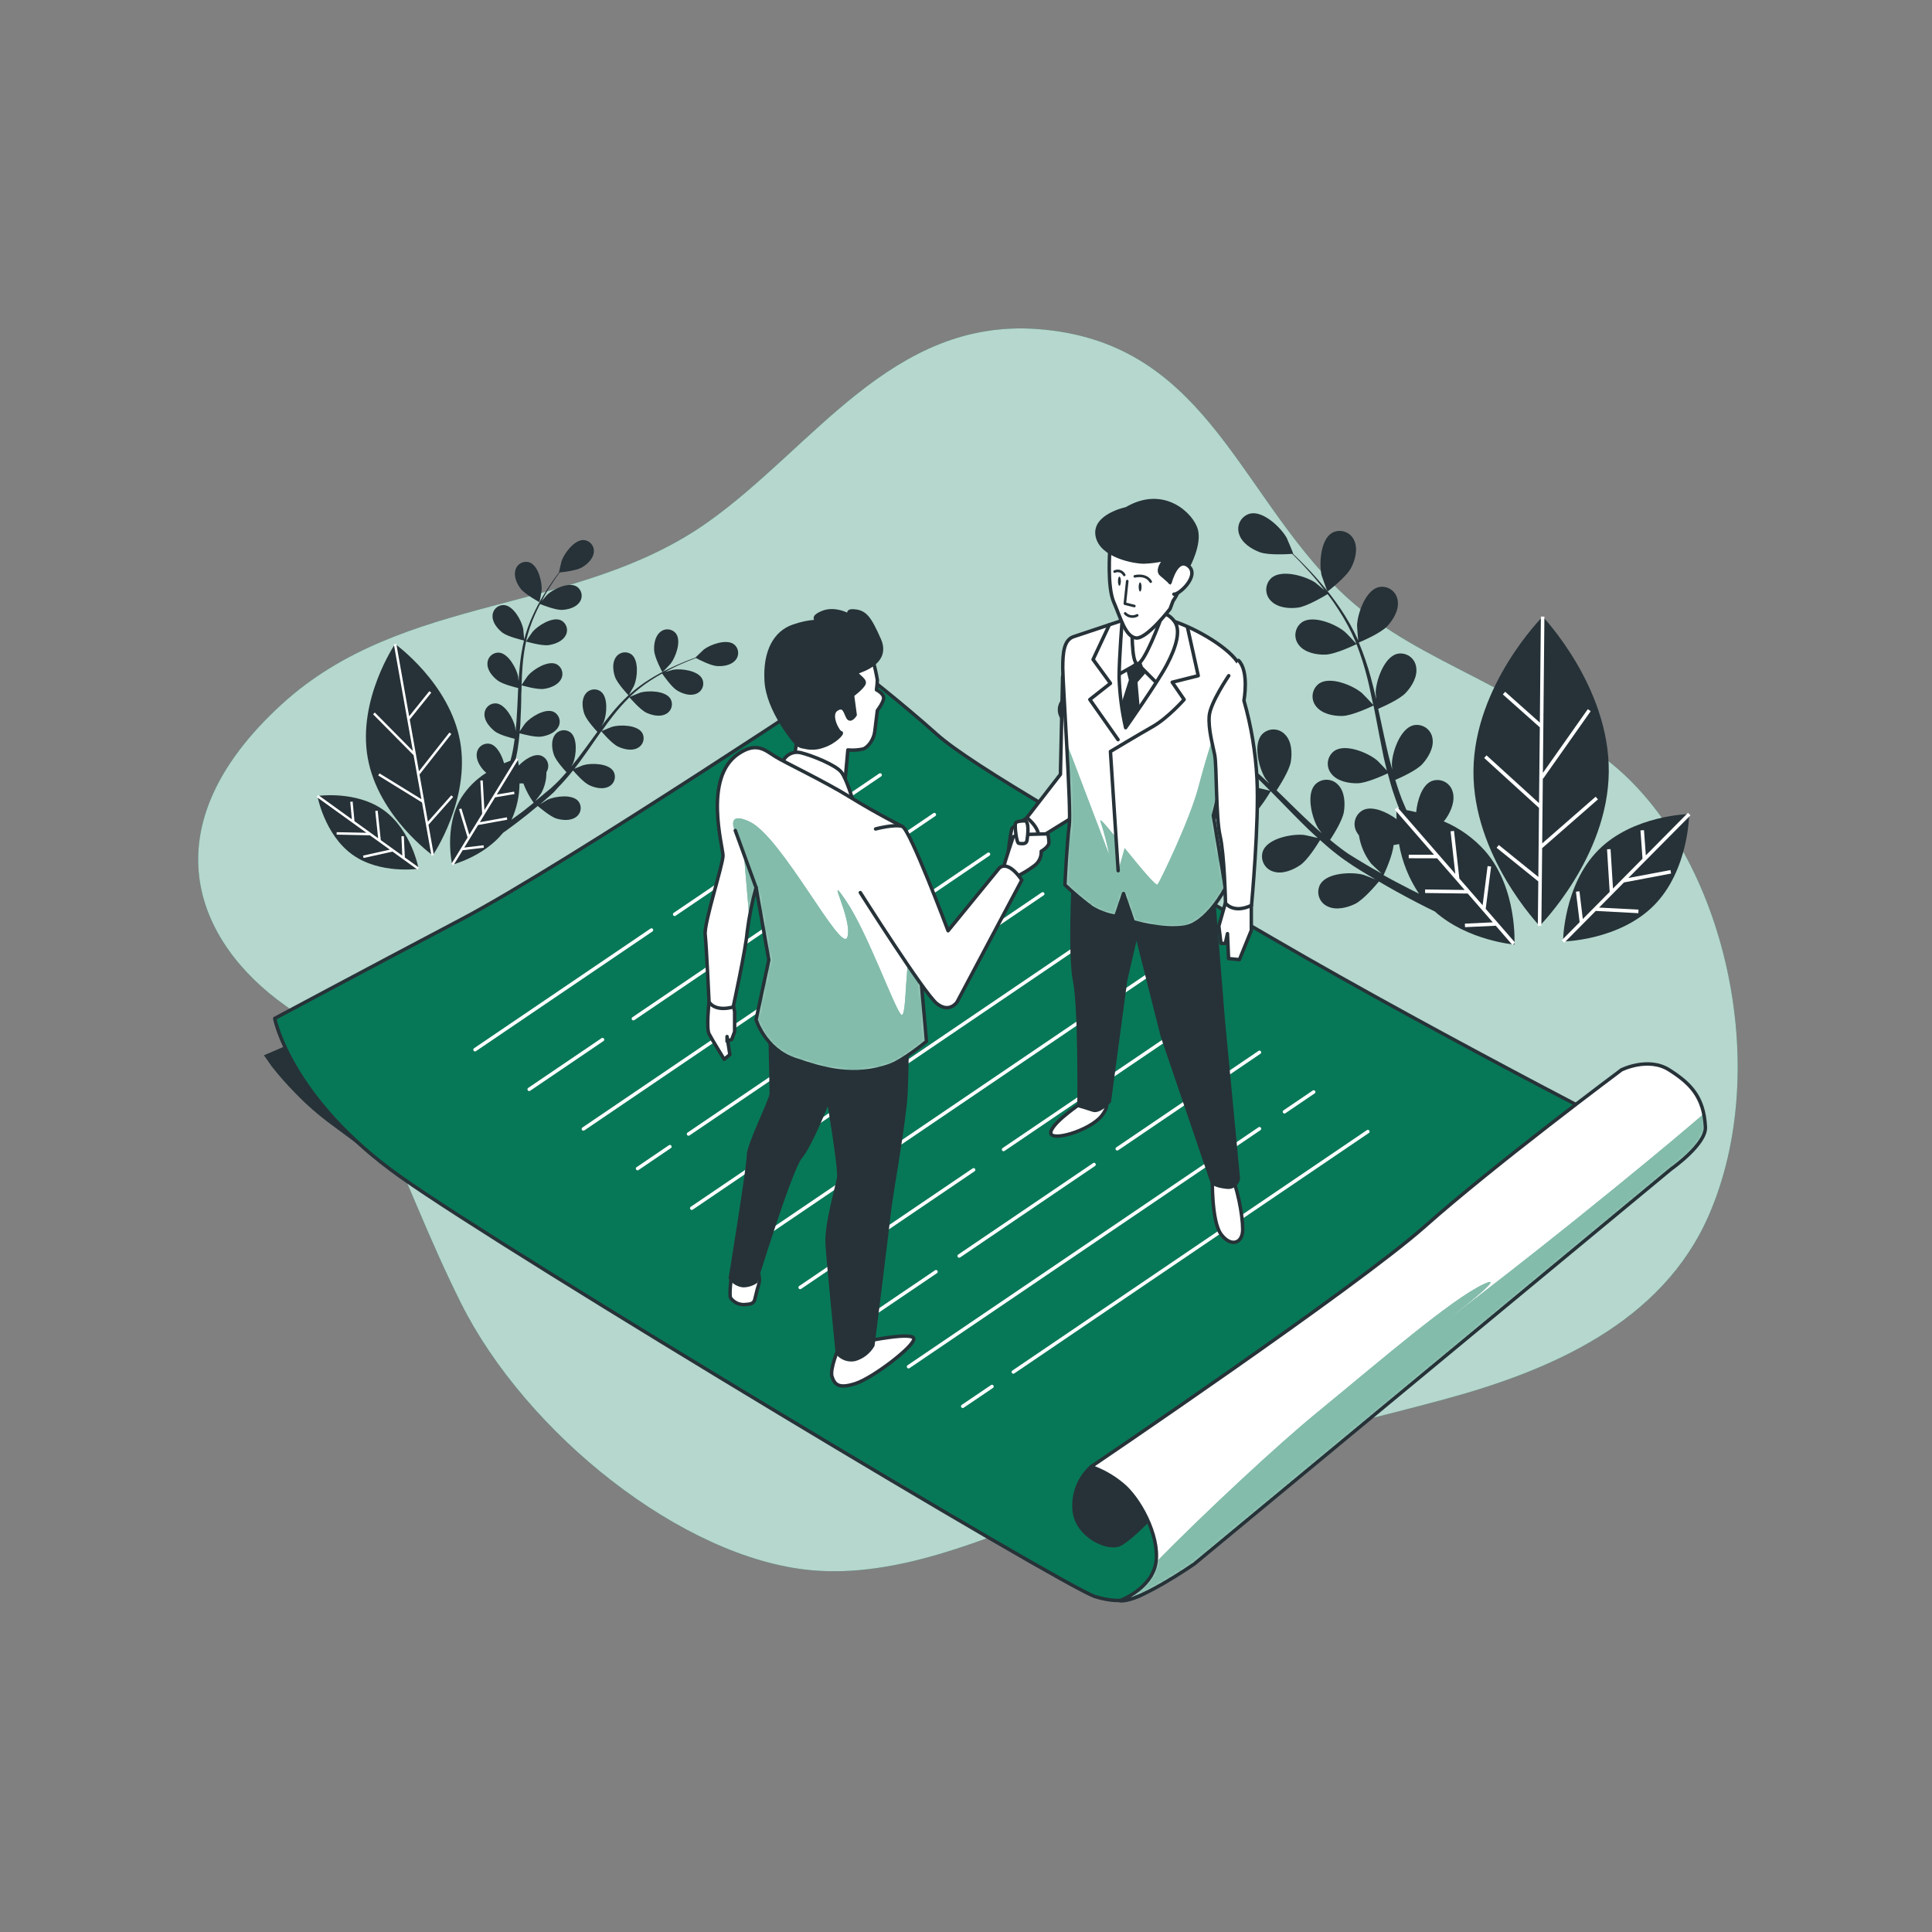 <svg width="559" height="559" viewBox="0 0 559 559" fill="none" xmlns="http://www.w3.org/2000/svg">
<rect x="0" y="0" width="559" height="559" fill="#808080" stroke="none"/>
<path d="M350.079 122.522C338.139 108.122 323.829 96.942 300.183 95.209C258.057 92.123 235.496 129.275 204.929 150.986C166.806 178.064 116.876 171.445 81.502 203.789C42.864 239.118 56.112 272.233 82.62 290.993C109.128 309.753 114.629 339.57 133.4 377.079C152.171 414.588 197.428 451.035 234.959 454.344C259.667 456.524 285.124 445.344 307.629 436.456C343.863 422.202 380.545 414.979 417.864 404.884C448.631 396.555 480.863 382.714 494.413 351.645C513.173 308.591 498.829 247.872 466.81 221.387C434.79 194.901 407.198 191.581 385.117 168.393C371.277 153.982 361.83 136.687 350.079 122.522Z" fill="#077857"/>
<path opacity="0.7" d="M350.079 122.522C338.139 108.122 323.829 96.942 300.183 95.209C258.057 92.123 235.496 129.275 204.929 150.986C166.806 178.064 116.876 171.445 81.502 203.789C42.864 239.118 56.112 272.233 82.62 290.993C109.128 309.753 114.629 339.57 133.4 377.079C152.171 414.588 197.428 451.035 234.959 454.344C259.667 456.524 285.124 445.344 307.629 436.456C343.863 422.202 380.545 414.979 417.864 404.884C448.631 396.555 480.863 382.714 494.413 351.645C513.173 308.591 498.829 247.872 466.81 221.387C434.79 194.901 407.198 191.581 385.117 168.393C371.277 153.982 361.83 136.687 350.079 122.522Z" fill="white"/>
<path d="M109.665 335.624L95.578 325.193C91.984 322.534 88.618 319.579 85.516 316.361C83.066 313.885 80.759 311.273 78.607 308.535L76.371 305.326L96.987 296.494C96.987 296.494 97.892 323.102 109.665 335.624Z" fill="#263238"/>
<path d="M79.479 294.671C79.479 294.671 83.951 317.859 115.914 340.509C147.878 363.16 307.987 459.174 316.819 461.935C325.651 464.697 330.056 461.935 333.924 459.174C337.793 456.413 484.597 334.416 484.597 334.416C484.597 334.416 418.367 300.742 368.146 271.495C317.926 242.248 281.49 221.823 271.003 212.42C260.516 203.018 248.375 193.66 248.375 193.66C248.375 193.66 163.932 249.951 133.567 265.961C103.203 281.971 79.479 294.671 79.479 294.671Z" fill="#077857" stroke="#263238" stroke-linecap="round" stroke-linejoin="round"/>
<path d="M195.203 264.541L254.658 224.226" stroke="white" stroke-linecap="round" stroke-linejoin="round"/>
<path d="M137.436 303.716L188.495 269.092" stroke="white" stroke-linecap="round" stroke-linejoin="round"/>
<path d="M183.263 294.738L270.344 235.697" stroke="white" stroke-linecap="round" stroke-linejoin="round"/>
<path d="M153.11 315.187L174.33 300.798" stroke="white" stroke-linecap="round" stroke-linejoin="round"/>
<path d="M168.796 326.646L286.018 247.156" stroke="white" stroke-linecap="round" stroke-linejoin="round"/>
<path d="M199.217 328.111L301.704 258.627" stroke="white" stroke-linecap="round" stroke-linejoin="round"/>
<path d="M184.47 338.117L193.828 331.767" stroke="white" stroke-linecap="round" stroke-linejoin="round"/>
<path d="M200.156 349.576L317.378 270.086" stroke="white" stroke-linecap="round" stroke-linejoin="round"/>
<path d="M215.83 361.047L333.052 281.557" stroke="white" stroke-linecap="round" stroke-linejoin="round"/>
<path d="M290.367 332.594L348.738 293.017" stroke="white" stroke-linecap="round" stroke-linejoin="round"/>
<path d="M231.515 372.507L281.702 338.475" stroke="white" stroke-linecap="round" stroke-linejoin="round"/>
<path d="M323.259 332.393L364.412 304.477" stroke="white" stroke-linecap="round" stroke-linejoin="round"/>
<path d="M277.521 363.406L316.551 336.943" stroke="white" stroke-linecap="round" stroke-linejoin="round"/>
<path d="M247.19 383.966L270.813 367.957" stroke="white" stroke-linecap="round" stroke-linejoin="round"/>
<path d="M371.646 321.682L380.098 315.947" stroke="white" stroke-linecap="round" stroke-linejoin="round"/>
<path d="M262.875 395.437L364.412 326.579" stroke="white" stroke-linecap="round" stroke-linejoin="round"/>
<path d="M293.196 396.969L395.772 327.407" stroke="white" stroke-linecap="round" stroke-linejoin="round"/>
<path d="M278.55 406.896L287.024 401.161" stroke="white" stroke-linecap="round" stroke-linejoin="round"/>
<path d="M315.712 424.382C314.089 425.845 312.803 427.644 311.944 429.654C311.085 431.663 310.673 433.835 310.737 436.02C310.737 443.757 319.569 448.173 323.437 447.066C327.306 445.959 339.447 432.163 339.447 432.163C339.447 432.163 336.093 421.676 329.508 421.128C322.923 420.58 315.712 424.382 315.712 424.382Z" fill="#263238" stroke="#263238" stroke-linecap="round" stroke-linejoin="round"/>
<path d="M324.041 463.132C324.041 463.132 333.377 459.7 334.472 451.952C335.568 444.204 329.508 433.192 324.544 429.324C321.914 427.165 318.924 425.484 315.712 424.36C315.712 424.36 392.429 372.473 412.296 354.809C432.163 337.144 469.146 309.552 469.146 309.552C469.146 309.552 476.872 305.695 482.943 309.552C489.013 313.409 493.005 317.3 493.429 326.11C493.687 331.107 483.502 338.251 483.502 338.251L345.518 452.533C345.518 452.533 329.072 463.892 324.041 463.132Z" fill="white"/>
<mask id="mask0_9_1231" style="mask-type:luminance" maskUnits="userSpaceOnUse" x="315" y="307" width="179" height="157">
<path d="M324.041 463.132C324.041 463.132 333.377 459.7 334.472 451.952C335.568 444.204 329.508 433.192 324.544 429.324C321.914 427.165 318.924 425.484 315.712 424.36C315.712 424.36 392.429 372.473 412.296 354.809C432.163 337.144 469.146 309.552 469.146 309.552C469.146 309.552 476.872 305.695 482.943 309.552C489.013 313.409 493.005 317.3 493.429 326.11C493.687 331.107 483.502 338.251 483.502 338.251L345.518 452.533C345.518 452.533 329.072 463.892 324.041 463.132Z" fill="white"/>
</mask>
<g mask="url(#mask0_9_1231)">
<path d="M493.429 326.132C493.372 324.839 493.211 323.553 492.949 322.286C488.566 326.087 480.651 332.784 466.206 344.534C436.4 368.817 412.665 386.482 412.665 386.482C412.665 386.482 438.603 367.163 429.223 371.579C419.843 375.995 399.417 393.659 381.238 408.562C369.7 417.998 349.319 436.948 334.506 451.974C333.388 459.7 324.075 463.154 324.075 463.154C329.106 463.914 345.551 452.556 345.551 452.556L483.535 338.296C483.535 338.296 493.687 331.13 493.429 326.132Z" fill="#077857"/>
<path opacity="0.5" d="M493.429 326.132C493.372 324.839 493.211 323.553 492.949 322.286C488.566 326.087 480.651 332.784 466.206 344.534C436.4 368.817 412.665 386.482 412.665 386.482C412.665 386.482 438.603 367.163 429.223 371.579C419.843 375.995 399.417 393.659 381.238 408.562C369.7 417.998 349.319 436.948 334.506 451.974C333.388 459.7 324.075 463.154 324.075 463.154C329.106 463.914 345.551 452.556 345.551 452.556L483.535 338.296C483.535 338.296 493.687 331.13 493.429 326.132Z" fill="white"/>
</g>
<path d="M324.041 463.132C324.041 463.132 333.377 459.7 334.472 451.952C335.568 444.204 329.508 433.192 324.544 429.324C321.914 427.165 318.924 425.484 315.712 424.36C315.712 424.36 392.429 372.473 412.296 354.809C432.163 337.144 469.146 309.552 469.146 309.552C469.146 309.552 476.872 305.695 482.943 309.552C489.013 313.409 493.005 317.3 493.429 326.11C493.687 331.107 483.502 338.251 483.502 338.251L345.518 452.533C345.518 452.533 329.072 463.892 324.041 463.132Z" stroke="#263238" stroke-linecap="round" stroke-linejoin="round"/>
<path d="M384.111 171.154C384.111 171.154 389.489 167.029 390.897 164.346C392.094 162.11 392.977 158.834 391.814 156.363C391.559 155.775 391.183 155.246 390.71 154.813C390.237 154.379 389.678 154.05 389.07 153.847C388.461 153.643 387.817 153.57 387.178 153.632C386.54 153.694 385.921 153.889 385.363 154.206C382.065 156.196 381.618 163.15 382.401 166.504C382.468 166.783 384.055 171.199 384.111 171.154Z" fill="#263238"/>
<path d="M334.394 205.488C334.617 205.689 338.374 208.496 338.396 208.429C338.419 208.361 340.632 202.011 340.297 199.015C340.04 196.444 338.989 193.257 336.663 191.849C336.127 191.496 335.522 191.26 334.889 191.157C334.255 191.054 333.607 191.086 332.986 191.25C332.366 191.415 331.787 191.709 331.288 192.112C330.789 192.516 330.38 193.02 330.089 193.593C328.435 197.081 331.889 203.118 334.394 205.488Z" fill="#263238"/>
<path d="M446.35 178.41C446.35 178.41 426.573 198.243 426.327 222.962C426.081 247.681 445.467 267.895 445.467 267.895C445.467 267.895 465.245 248.05 465.479 223.343C465.714 198.635 446.35 178.41 446.35 178.41Z" fill="#263238"/>
<path d="M417.718 237.642C417.981 237.368 418.22 237.072 418.434 236.759C419.887 234.634 421.139 231.515 420.267 228.933C420.081 228.319 419.768 227.751 419.348 227.266C418.928 226.781 418.411 226.389 417.83 226.117C417.249 225.845 416.617 225.699 415.976 225.687C415.335 225.675 414.698 225.798 414.107 226.048C411.446 227.256 410.094 231.482 409.758 234.992C408.707 234.735 407.757 234.534 406.941 234.388L405.923 231.996C405.543 231.169 405.297 230.341 404.962 229.503C404.515 228.262 404.112 226.954 403.71 225.657C405.264 224.997 409.78 222.951 411.48 221.129C413.179 219.307 414.946 216.355 414.476 213.672C414.386 213.037 414.163 212.428 413.822 211.885C413.481 211.342 413.03 210.876 412.498 210.519C411.965 210.162 411.363 209.92 410.732 209.81C410.1 209.701 409.452 209.725 408.83 209.882C405.118 210.933 402.849 217.507 402.726 220.961C402.726 221.073 402.726 221.8 402.827 222.661C402.48 221.386 402.122 220.112 401.798 218.804C400.904 215.092 400.099 211.279 399.282 207.456C399.115 206.662 398.936 205.879 398.757 205.086C400.065 204.527 404.984 202.369 406.762 200.446C408.539 198.523 410.228 195.683 409.747 192.989C409.657 192.359 409.437 191.755 409.1 191.216C408.763 190.677 408.317 190.213 407.791 189.857C407.264 189.5 406.669 189.257 406.043 189.144C405.418 189.03 404.775 189.049 404.157 189.199C400.445 190.25 398.176 196.835 398.041 200.278C398.041 200.401 398.097 201.273 398.176 202.246C397.706 200.178 397.203 198.132 396.644 196.108C395.711 192.632 394.545 189.221 393.156 185.901C393.614 185.711 399.428 183.285 401.407 181.16C403.162 179.271 404.872 176.387 404.403 173.703C404.313 173.069 404.09 172.46 403.749 171.917C403.408 171.373 402.957 170.908 402.424 170.551C401.892 170.193 401.29 169.952 400.658 169.842C400.027 169.732 399.379 169.757 398.757 169.913C395.045 170.964 392.776 177.538 392.642 180.993C392.642 181.228 392.876 184.347 392.999 185.465C393.002 185.424 393.002 185.383 392.999 185.342C391.552 182.118 389.823 179.028 387.834 176.107C386.061 173.49 384.139 170.978 382.076 168.583C380.187 166.347 378.32 164.413 376.654 162.713C375.749 161.797 374.899 160.981 374.105 160.232H374.183C374.25 160.232 372.439 155.905 372.294 155.637C370.606 152.629 365.586 147.811 361.796 148.582C361.172 148.727 360.585 149.001 360.075 149.388C359.564 149.774 359.14 150.264 358.831 150.825C358.522 151.386 358.335 152.006 358.281 152.644C358.227 153.283 358.309 153.925 358.52 154.53C359.325 157.135 362.165 158.923 364.58 159.796C366.995 160.668 372.518 160.355 373.87 160.254C374.686 161.059 375.547 161.92 376.475 162.892C378.108 164.625 379.919 166.593 381.752 168.862C382.244 169.466 382.747 170.137 383.239 170.785C382.177 169.88 380.701 168.661 380.545 168.549C377.66 166.66 370.986 164.704 367.978 167.13C367.491 167.546 367.096 168.06 366.819 168.638C366.543 169.217 366.392 169.847 366.375 170.488C366.358 171.129 366.476 171.767 366.721 172.359C366.967 172.952 367.334 173.486 367.8 173.927C369.723 175.861 373.065 176.163 375.626 175.794C378.186 175.425 383.083 172.541 384.122 171.892C385.24 173.334 386.28 174.833 387.32 176.465C389.226 179.392 390.868 182.482 392.228 185.7C392.306 185.878 392.362 186.08 392.429 186.27C391.982 185.733 389.31 182.916 389.075 182.782C386.414 180.546 379.986 177.907 376.777 179.987C376.253 180.348 375.81 180.816 375.476 181.358C375.142 181.901 374.926 182.507 374.839 183.138C374.753 183.77 374.799 184.412 374.975 185.024C375.151 185.636 375.452 186.205 375.86 186.695C377.56 188.83 380.847 189.467 383.418 189.411C386.392 189.344 392.273 186.482 392.496 186.37C393.756 189.617 394.809 192.941 395.649 196.321C396.275 198.814 396.767 201.374 397.326 203.945C396.733 203.263 394.251 200.681 394.05 200.513C391.389 198.277 384.961 195.639 381.752 197.718C381.227 198.079 380.782 198.546 380.447 199.088C380.113 199.631 379.895 200.237 379.809 200.869C379.723 201.501 379.769 202.144 379.946 202.756C380.123 203.369 380.426 203.938 380.835 204.426C382.535 206.561 385.822 207.21 388.393 207.154C391.289 207.087 396.946 204.37 397.415 204.135C397.65 205.309 397.885 206.472 398.109 207.646C398.846 211.469 399.562 215.304 400.345 219.072C400.635 220.38 400.959 221.654 401.284 222.94C400.356 221.934 398.623 220.145 398.455 220.011C395.805 217.775 389.377 215.125 386.157 217.205C385.633 217.567 385.19 218.034 384.856 218.577C384.522 219.119 384.306 219.725 384.219 220.357C384.133 220.988 384.179 221.63 384.355 222.242C384.531 222.855 384.832 223.424 385.24 223.913C386.929 226.048 390.227 226.685 392.798 226.63C395.369 226.574 400.188 224.394 401.53 223.756C402.089 225.88 402.648 227.971 403.374 230.006C403.687 230.878 403.956 231.795 404.302 232.611C404.481 233.047 404.649 233.483 404.828 233.908L404.079 233.829C404.079 233.829 404.012 235.037 404.079 237.005C401.272 234.936 397.203 233.136 394.531 234.321C393.952 234.597 393.438 234.991 393.021 235.478C392.604 235.965 392.294 236.535 392.112 237.15C391.93 237.764 391.879 238.41 391.962 239.046C392.046 239.682 392.262 240.293 392.597 240.839C392.765 241.135 392.963 241.412 393.189 241.667C393.641 244.666 394.862 247.497 396.733 249.884C396.879 250.063 398.779 251.863 399.774 252.768C398.813 252.221 397.851 251.65 396.856 251.114C395.414 250.286 393.927 249.37 392.474 248.498L390.182 247.078C389.422 246.597 388.74 246.049 388.013 245.524C386.951 244.741 385.9 243.88 384.849 243.019C385.766 241.6 388.416 237.429 388.829 234.947C389.243 232.466 389.086 229.056 387.208 227.121C386.779 226.645 386.255 226.264 385.67 226.003C385.084 225.743 384.45 225.608 383.809 225.608C383.168 225.608 382.535 225.743 381.949 226.003C381.364 226.264 380.839 226.645 380.411 227.121C377.884 230.039 379.628 236.781 381.428 239.733C381.484 239.822 381.92 240.403 382.457 241.096C381.462 240.224 380.455 239.352 379.472 238.436C376.665 235.831 373.882 233.103 371.109 230.364L369.365 228.675C370.147 227.49 373.054 222.974 373.479 220.402C373.904 217.831 373.736 214.51 371.858 212.576C371.43 212.098 370.906 211.716 370.321 211.454C369.735 211.192 369.101 211.057 368.459 211.057C367.818 211.057 367.183 211.192 366.598 211.454C366.012 211.716 365.488 212.098 365.06 212.576C362.545 215.505 364.278 222.247 366.078 225.187C366.145 225.288 366.67 225.981 367.274 226.753C365.742 225.299 364.188 223.857 362.612 222.482C359.911 220.095 357.054 217.891 354.059 215.886C354.35 215.472 357.861 210.296 358.341 207.389C358.755 204.851 358.587 201.497 356.72 199.563C356.295 199.083 355.774 198.698 355.191 198.432C354.608 198.166 353.975 198.026 353.334 198.021C352.693 198.016 352.058 198.145 351.47 198.401C350.883 198.657 350.355 199.034 349.923 199.507C347.396 202.436 349.14 209.178 350.929 212.118C351.063 212.33 353.008 214.823 353.724 215.696L353.623 215.617C350.634 213.727 347.484 212.103 344.21 210.765C341.292 209.559 338.305 208.525 335.266 207.668C332.448 206.841 329.832 206.26 327.507 205.756C326.244 205.499 325.081 205.287 323.996 205.097H324.063C324.119 205.097 320.218 202.447 319.96 202.313C316.897 200.737 310.044 199.496 307.305 202.212C306.864 202.679 306.527 203.233 306.314 203.839C306.101 204.444 306.018 205.088 306.069 205.727C306.121 206.367 306.306 206.989 306.613 207.552C306.921 208.116 307.343 208.609 307.852 208.999C309.965 210.72 313.319 210.642 315.824 210.038C318.328 209.435 322.744 206.125 323.817 205.298C324.935 205.511 326.132 205.756 327.451 206.058C329.754 206.606 332.359 207.243 335.143 208.127C335.881 208.361 336.674 208.641 337.446 208.898C336.06 208.73 334.148 208.529 333.958 208.529C330.514 208.529 323.896 210.597 322.688 214.276C322.513 214.893 322.468 215.54 322.559 216.175C322.649 216.81 322.871 217.419 323.212 217.963C323.552 218.507 324.003 218.973 324.535 219.331C325.066 219.69 325.668 219.933 326.299 220.045C328.96 220.604 331.889 218.927 333.846 217.294C335.802 215.662 338.318 210.463 338.776 209.356C340.476 209.96 342.197 210.609 343.964 211.402C347.168 212.79 350.243 214.459 353.154 216.389C353.321 216.512 353.478 216.646 353.646 216.758C352.975 216.556 349.174 215.718 348.939 215.64C345.518 215.282 338.676 216.59 337.11 220.112C336.867 220.705 336.751 221.343 336.77 221.984C336.789 222.625 336.943 223.255 337.221 223.833C337.499 224.41 337.896 224.923 338.386 225.338C338.875 225.752 339.446 226.059 340.062 226.238C342.656 227.088 345.753 225.802 347.888 224.338C350.325 222.649 353.657 217.015 353.78 216.802C356.625 218.807 359.337 220.995 361.897 223.354C363.808 225.087 365.664 226.931 367.487 228.787C366.603 228.541 363.115 227.77 362.858 227.736C359.426 227.367 352.595 228.675 351.018 232.208C350.775 232.802 350.659 233.44 350.678 234.081C350.697 234.722 350.851 235.352 351.129 235.929C351.407 236.507 351.804 237.02 352.294 237.434C352.783 237.849 353.354 238.156 353.97 238.335C356.564 239.185 359.661 237.899 361.796 236.434C364.166 234.78 367.386 229.402 367.654 228.944C368.493 229.793 369.331 230.632 370.159 231.482C372.886 234.266 375.603 237.072 378.376 239.766C379.326 240.694 380.31 241.577 381.283 242.46C379.952 242.136 377.526 241.6 377.314 241.577C373.881 241.208 367.051 242.516 365.485 246.049C365.242 246.642 365.125 247.279 365.143 247.919C365.162 248.56 365.315 249.189 365.592 249.767C365.869 250.345 366.265 250.858 366.753 251.273C367.241 251.688 367.811 251.995 368.426 252.176C371.019 253.026 374.127 251.74 376.252 250.275C378.376 248.811 381.171 244.327 381.942 243.064C383.575 244.529 385.229 245.949 386.929 247.257C387.666 247.816 388.393 248.375 389.165 248.911L391.401 250.432C392.932 251.404 394.363 252.321 395.873 253.204C396.599 253.652 397.304 254.054 398.019 254.479C396.711 253.953 394.665 253.149 394.453 253.104C391.099 252.221 384.156 252.478 382.076 255.72C381.745 256.27 381.533 256.883 381.455 257.52C381.376 258.157 381.433 258.803 381.62 259.417C381.808 260.031 382.123 260.598 382.544 261.082C382.966 261.566 383.484 261.956 384.066 262.227C386.493 263.456 389.757 262.663 392.071 261.534C394.62 260.281 398.5 255.619 398.969 255.049C400.725 256.078 402.446 257.073 404.068 257.967C408.417 260.371 412.207 262.294 415.147 263.725C424.65 272.188 438.189 273.295 438.189 273.295C438.189 273.295 439.128 257.073 429.726 246.262C426.416 242.529 422.314 239.583 417.718 237.642ZM400.311 253.216C400.624 252.556 402.994 247.436 403.195 244.529C403.732 244.439 404.313 244.327 404.794 244.216C405.699 249.358 407.668 254.255 410.574 258.593C408.83 257.729 406.967 256.775 404.984 255.731C403.464 254.96 401.91 254.11 400.311 253.216Z" fill="#263238"/>
<path d="M488.745 235.54C488.745 235.54 472.512 235.808 462.427 245.993C452.343 256.178 452.242 272.412 452.242 272.412C452.242 272.412 468.476 272.143 478.56 261.958C488.644 251.773 488.745 235.54 488.745 235.54Z" fill="#263238"/>
<path d="M446.205 245.401L462.349 231.292L461.678 230.52L446.216 244.026L446.395 225.243L446.484 225.299L460.247 205.768L459.409 205.186L446.417 223.622L446.853 178.41L445.836 178.399L445.534 209.088L435.506 200.155L434.824 200.915L445.523 210.441L445.299 232.376L430.106 218.546L429.424 219.307L445.288 233.751L445.098 253.73L433.661 244.495L433.013 245.289L445.087 255.027L444.953 267.895H445.981L446.205 245.389V245.401Z" fill="white"/>
<path d="M431.436 250.722L430.419 250.588L428.977 261.925L422.235 254.177H422.246L420.703 240.414L419.697 240.526L421.072 252.835L404.325 233.572L403.553 234.243L414.912 247.312L407.6 247.301V248.319L415.807 248.341L423.778 257.497L412.341 257.352L412.33 258.381L424.672 258.537L431.917 266.866L423.845 267.246L423.89 268.264L432.778 267.85L437.596 273.407L438.368 272.736L429.871 262.964L431.436 250.722Z" fill="white"/>
<path d="M469.907 255.317L483.513 252.746L483.323 251.74L471.148 254.032L489.114 235.898L488.387 235.182L476.201 247.491L475.664 240.191L474.647 240.269L475.239 248.453L466.698 257.084L465.994 245.669L464.976 245.736L465.736 258.056L457.966 265.905L456.994 257.878L455.976 258.001L457.05 266.822L451.873 272.054L452.6 272.769L461.712 263.568L474.032 264.217L474.088 263.188L462.673 262.595L469.895 255.295L469.907 255.317Z" fill="white"/>
<path d="M156.084 174.229C156.084 174.229 151.925 171.993 150.662 170.35C149.544 168.919 148.604 166.806 149.119 164.983C149.224 164.551 149.419 164.145 149.692 163.793C149.964 163.44 150.308 163.149 150.7 162.939C151.092 162.728 151.524 162.602 151.969 162.569C152.413 162.536 152.859 162.597 153.278 162.747C155.771 163.731 156.878 168.438 156.721 170.83C156.71 171.054 156.129 174.251 156.084 174.229Z" fill="#263238"/>
<path d="M194.051 192.016C193.928 192.184 191.681 194.532 191.659 194.498C191.636 194.464 189.423 190.361 189.277 188.26C189.154 186.482 189.512 184.179 190.943 182.938C191.27 182.636 191.657 182.406 192.079 182.263C192.501 182.121 192.948 182.069 193.391 182.111C193.834 182.154 194.263 182.289 194.651 182.508C195.038 182.728 195.375 183.027 195.639 183.385C197.17 185.588 195.505 190.115 194.051 192.016Z" fill="#263238"/>
<path d="M114.315 186.326C114.315 186.326 130.124 197.64 133.131 214.533C136.139 231.426 125.216 247.491 125.216 247.491C125.216 247.491 109.407 236.177 106.4 219.284C103.393 202.391 114.315 186.326 114.315 186.326Z" fill="#263238"/>
<path d="M140.711 223.6C140.497 223.445 140.299 223.269 140.119 223.074C138.878 221.789 137.659 219.799 137.961 217.932C138.016 217.49 138.164 217.065 138.395 216.684C138.626 216.303 138.935 215.976 139.301 215.722C139.667 215.469 140.082 215.296 140.52 215.214C140.958 215.133 141.408 215.144 141.841 215.248C143.808 215.774 145.195 218.502 145.843 220.838C146.536 220.548 147.162 220.302 147.699 220.1L148.135 218.345C148.291 217.742 148.37 217.138 148.493 216.534C148.66 215.628 148.783 214.689 148.918 213.761C147.8 213.482 144.446 212.643 143.082 211.525C141.718 210.407 140.164 208.652 140.175 206.763C140.162 206.318 140.244 205.876 140.414 205.465C140.584 205.054 140.838 204.683 141.161 204.377C141.484 204.072 141.868 203.837 142.287 203.689C142.707 203.542 143.153 203.484 143.596 203.521C146.268 203.811 148.571 208.06 149.052 210.396C149.052 210.475 149.119 210.978 149.175 211.581C149.275 210.665 149.365 209.748 149.432 208.82C149.622 206.17 149.734 203.476 149.857 200.77C149.857 200.2 149.913 199.652 149.946 199.082C148.985 198.847 145.374 197.964 143.931 196.846C142.489 195.728 141.013 193.984 141.036 192.083C141.023 191.639 141.105 191.197 141.275 190.786C141.444 190.375 141.699 190.004 142.022 189.698C142.345 189.392 142.728 189.158 143.148 189.01C143.568 188.862 144.013 188.805 144.457 188.841C147.118 189.132 149.432 193.38 149.913 195.728C149.913 195.806 149.991 196.41 150.047 197.092C150.136 195.616 150.237 194.152 150.393 192.709C150.633 190.222 151.04 187.753 151.612 185.32C151.277 185.241 147.017 184.257 145.418 183.084C143.998 181.966 142.5 180.21 142.511 178.321C142.499 177.875 142.58 177.432 142.751 177.02C142.922 176.608 143.177 176.237 143.501 175.931C143.825 175.625 144.211 175.391 144.631 175.244C145.052 175.097 145.5 175.041 145.944 175.079C148.605 175.369 150.908 179.551 151.388 181.954C151.388 182.122 151.623 184.313 151.668 185.096C151.668 185.096 151.668 185.096 151.668 185.006C152.285 182.63 153.115 180.313 154.15 178.086C155.06 176.09 156.087 174.149 157.224 172.272C158.253 170.528 159.315 168.986 160.254 167.633C160.768 166.906 161.26 166.246 161.719 165.643C161.719 165.643 162.412 162.479 162.49 162.289C163.295 160.053 166.179 156.162 168.863 156.252C169.307 156.28 169.74 156.401 170.134 156.607C170.529 156.814 170.875 157.101 171.151 157.45C171.427 157.799 171.627 158.202 171.737 158.633C171.848 159.064 171.866 159.513 171.792 159.952C171.535 161.819 169.802 163.373 168.237 164.245C166.671 165.117 162.87 165.542 161.931 165.632C161.473 166.269 160.981 166.962 160.455 167.733C159.539 169.109 158.521 170.663 157.526 172.429C157.258 172.899 157.001 173.413 156.732 173.905C157.358 173.167 158.219 172.161 158.32 172.071C160.075 170.45 164.424 168.337 166.761 169.656C167.143 169.885 167.472 170.191 167.727 170.556C167.982 170.92 168.158 171.334 168.242 171.771C168.327 172.208 168.318 172.657 168.217 173.09C168.116 173.524 167.924 173.931 167.655 174.285C166.537 175.828 164.301 176.409 162.524 176.465C160.746 176.521 157.045 175.09 156.263 174.766C155.681 175.884 155.145 177.002 154.597 178.265C153.629 180.489 152.859 182.793 152.294 185.152L152.227 185.565C152.473 185.141 153.982 182.938 154.105 182.793C155.67 180.993 159.762 178.41 162.222 179.439C162.622 179.625 162.979 179.892 163.27 180.223C163.561 180.555 163.78 180.944 163.912 181.364C164.045 181.785 164.088 182.229 164.04 182.667C163.991 183.106 163.852 183.529 163.63 183.911C162.714 185.577 160.534 186.393 158.767 186.65C156.721 186.941 152.372 185.655 152.204 185.61C151.712 187.975 151.373 190.368 151.187 192.777C151.042 194.565 150.964 196.377 150.908 198.188C151.243 197.651 152.652 195.605 152.763 195.471C154.329 193.66 158.421 191.088 160.891 192.117C161.292 192.303 161.649 192.57 161.939 192.902C162.23 193.233 162.449 193.622 162.58 194.044C162.712 194.465 162.754 194.909 162.704 195.347C162.654 195.785 162.512 196.208 162.289 196.589C161.372 198.244 159.192 199.06 157.426 199.317C155.436 199.608 151.254 198.389 150.908 198.288C150.908 199.116 150.908 199.943 150.829 200.77C150.829 203.476 150.718 206.181 150.583 208.853C150.583 209.781 150.46 210.687 150.382 211.604C150.908 210.81 151.88 209.368 151.981 209.278C153.546 207.467 157.638 204.896 160.109 205.924C160.509 206.11 160.866 206.377 161.157 206.709C161.448 207.041 161.666 207.43 161.798 207.851C161.929 208.272 161.971 208.716 161.921 209.154C161.871 209.593 161.73 210.016 161.506 210.396C160.589 212.051 158.409 212.867 156.643 213.124C154.877 213.381 151.332 212.442 150.337 212.163C150.203 213.672 150.036 215.181 149.801 216.635C149.678 217.261 149.6 217.909 149.454 218.513C149.387 218.837 149.32 219.15 149.242 219.463L149.745 219.329C149.745 219.329 149.935 220.145 150.103 221.498C151.78 219.765 154.362 218.066 156.33 218.569C156.758 218.691 157.156 218.903 157.498 219.189C157.839 219.476 158.117 219.831 158.312 220.232C158.507 220.632 158.615 221.07 158.63 221.515C158.645 221.961 158.566 222.404 158.398 222.817C158.314 223.033 158.213 223.243 158.096 223.443C158.121 225.549 157.609 227.627 156.609 229.481C156.531 229.615 155.435 231.068 154.854 231.795C155.458 231.314 156.05 230.844 156.665 230.33C157.549 229.604 158.465 228.799 159.36 228.094L160.712 226.831C161.182 226.417 161.585 225.959 162.021 225.512C162.658 224.852 163.284 224.148 163.899 223.432C163.105 222.571 160.813 220.011 160.254 218.368C159.695 216.724 159.404 214.365 160.455 212.778C160.691 212.4 161.004 212.076 161.373 211.827C161.743 211.579 162.16 211.41 162.599 211.333C163.038 211.256 163.487 211.272 163.919 211.381C164.351 211.489 164.756 211.687 165.106 211.961C167.163 213.672 166.75 218.491 165.855 220.704C165.855 220.782 165.587 221.23 165.307 221.755C165.889 221.051 166.425 220.335 167.052 219.597C168.661 217.496 170.249 215.304 171.848 213.113C172.172 212.655 172.519 212.207 172.843 211.749C172.172 211.034 169.668 208.272 169.075 206.562C168.483 204.851 168.225 202.559 169.276 200.972C169.511 200.593 169.823 200.267 170.193 200.018C170.562 199.768 170.98 199.599 171.419 199.522C171.858 199.445 172.309 199.461 172.741 199.57C173.173 199.68 173.577 199.879 173.927 200.155C175.996 201.866 175.571 206.673 174.687 208.898C174.687 208.976 174.363 209.513 174.039 210.117C174.922 208.932 175.817 207.769 176.745 206.651C178.316 204.706 180.019 202.872 181.843 201.162C181.597 200.904 178.6 197.729 177.941 195.829C177.359 194.141 177.091 191.826 178.142 190.239C178.379 189.862 178.693 189.54 179.062 189.292C179.431 189.044 179.849 188.877 180.287 188.8C180.725 188.723 181.174 188.739 181.606 188.846C182.037 188.953 182.442 189.15 182.793 189.423C184.85 191.144 184.436 195.952 183.542 198.177C183.542 198.333 182.424 200.267 182.044 200.938H182.111C183.936 199.297 185.904 197.823 187.992 196.533C189.852 195.371 191.778 194.319 193.761 193.38C195.594 192.497 197.316 191.793 198.859 191.144C199.686 190.82 200.457 190.541 201.173 190.283C201.173 190.283 203.498 188.047 203.666 187.902C205.578 186.471 210.128 184.828 212.308 186.382C212.665 186.649 212.961 186.989 213.177 187.378C213.394 187.768 213.526 188.199 213.565 188.643C213.604 189.087 213.549 189.534 213.404 189.955C213.258 190.377 213.026 190.763 212.722 191.088C211.47 192.508 209.167 192.844 207.378 192.709C205.589 192.575 202.19 190.831 201.363 190.384C200.625 190.664 199.831 190.965 198.959 191.323C197.45 191.96 195.739 192.698 193.939 193.626L192.452 194.42C193.38 194.141 194.688 193.783 194.789 193.772C197.148 193.38 201.944 194.018 203.163 196.399C203.356 196.8 203.463 197.237 203.476 197.682C203.489 198.127 203.408 198.57 203.238 198.982C203.068 199.393 202.813 199.764 202.49 200.07C202.167 200.377 201.783 200.611 201.363 200.759C199.597 201.452 197.394 200.681 195.874 199.753C194.353 198.825 192.061 195.583 191.58 194.878C190.462 195.493 189.344 196.131 188.226 196.88C186.191 198.194 184.279 199.691 182.513 201.352L182.212 201.653C182.648 201.441 185.13 200.435 185.308 200.379C187.612 199.742 192.441 199.854 193.928 202.09C194.164 202.467 194.317 202.89 194.378 203.331C194.438 203.772 194.406 204.221 194.281 204.648C194.156 205.076 193.943 205.472 193.655 205.811C193.367 206.151 193.011 206.425 192.609 206.617C190.932 207.501 188.662 206.975 187.019 206.215C185.163 205.332 182.234 201.855 182.122 201.743C180.409 203.442 178.807 205.249 177.326 207.154C176.208 208.563 175.157 210.038 174.106 211.525C174.676 211.257 176.979 210.318 177.158 210.273C179.461 209.625 184.291 209.737 185.767 211.973C185.993 212.348 186.138 212.767 186.194 213.202C186.25 213.636 186.214 214.078 186.09 214.499C185.966 214.919 185.756 215.309 185.473 215.644C185.191 215.979 184.841 216.252 184.448 216.445C182.771 217.328 180.501 216.802 178.858 216.042C177.035 215.192 174.218 211.872 173.983 211.57C173.502 212.241 173.022 212.912 172.552 213.594C171.009 215.83 169.466 218.066 167.89 220.201C167.331 220.95 166.772 221.666 166.202 222.437C167.074 222.057 168.673 221.409 168.818 221.375C171.121 220.727 175.951 220.838 177.427 223.074C177.662 223.451 177.816 223.874 177.878 224.314C177.939 224.755 177.907 225.203 177.784 225.631C177.66 226.058 177.448 226.454 177.161 226.794C176.874 227.134 176.519 227.409 176.119 227.602C174.442 228.486 172.172 227.96 170.529 227.2C168.885 226.44 166.481 223.7 165.799 222.918C164.849 224.103 163.888 225.266 162.87 226.361C162.423 226.831 161.998 227.334 161.551 227.748L160.265 229.19C159.326 230.04 158.454 230.833 157.56 231.594L156.24 232.712C157.068 232.197 158.398 231.415 158.476 231.359C160.712 230.364 165.453 229.749 167.253 231.728C167.543 232.066 167.758 232.462 167.885 232.889C168.012 233.316 168.048 233.765 167.99 234.207C167.932 234.649 167.782 235.074 167.549 235.453C167.316 235.833 167.005 236.16 166.638 236.412C165.106 237.53 162.792 237.362 161.048 236.848C159.158 236.289 155.972 233.494 155.581 233.203C154.463 234.12 153.434 234.992 152.428 235.797C149.734 237.933 147.352 239.688 145.508 241.007C139.918 247.883 130.828 250.197 130.828 250.197C130.828 250.197 128.324 239.207 133.523 230.722C135.362 227.844 137.817 225.412 140.711 223.6ZM154.418 232.264C153.175 230.544 152.171 228.664 151.433 226.674C151.064 226.674 150.684 226.674 150.315 226.674C150.291 230.296 149.506 233.873 148.012 237.172C149.13 236.39 150.248 235.518 151.534 234.579C152.45 233.818 153.423 233.058 154.418 232.264Z" fill="#263238"/>
<path d="M91.844 230.308C91.844 230.308 103.024 228.631 111.062 234.445C119.1 240.258 121.124 251.36 121.124 251.36C121.124 251.36 109.944 253.048 101.906 247.234C93.867 241.421 91.844 230.308 91.844 230.308Z" fill="#263238"/>
<path d="M122.097 232.175L109.43 224.371L109.799 223.767L121.929 231.235L119.648 218.401L119.604 218.446L107.943 206.662L108.446 206.159L119.458 217.294L113.958 186.393L114.662 186.27L118.385 207.243L124.221 199.976L124.78 200.423L118.553 208.171L121.214 223.164L130.035 211.95L130.594 212.386L121.381 224.091L123.807 237.753L130.582 230.117L131.108 230.587L123.975 238.637L125.529 247.424L124.836 247.558L122.097 232.175Z" fill="white"/>
<path d="M132.818 234.12L133.5 233.919L135.792 241.51L139.515 235.439H139.504L138.979 225.836L139.683 225.802L140.152 234.388L149.409 219.273L150.013 219.642L143.741 229.894L148.739 229.044L148.862 229.749L143.249 230.699L138.844 237.888L146.648 236.479L146.771 237.172L138.341 238.704L134.339 245.233L139.906 244.562L139.996 245.266L133.869 246.004L131.197 250.365L130.594 249.984L135.289 242.326L132.818 234.12Z" fill="white"/>
<path d="M107.015 241.689L97.4 241.488L97.411 240.783L106.009 240.951L91.631 230.598L92.045 230.017L101.805 237.049L101.335 231.996L102.04 231.929L102.565 237.597L109.407 242.527L108.58 234.634L109.284 234.556L110.179 243.086L116.395 247.558L116.149 241.957L116.853 241.924L117.133 248.095L121.269 251.069L120.856 251.65L113.566 246.396L105.204 248.252L105.047 247.558L112.795 245.837L107.015 241.678V241.689Z" fill="white"/>
<path d="M297.153 236.591C297.153 236.591 293.385 239.173 292.905 239.52C292.424 239.867 291.485 248.464 291.485 248.878C291.485 249.291 298.193 248.755 299.423 247.458C300.652 246.161 300.72 242.125 300.72 242.125C300.563 240.999 300.163 239.92 299.547 238.965C298.931 238.009 298.114 237.199 297.153 236.591Z" fill="white" stroke="#263238" stroke-linecap="round" stroke-linejoin="round"/>
<path d="M307.45 195.818L306.824 224.047L297.108 236.591C297.108 236.591 300.865 239.408 300.552 242.539L311.218 235.954C311.218 235.954 311.218 207.735 310.591 200.524C309.965 193.313 308.121 193.313 307.45 195.818Z" fill="white" stroke="#263238" stroke-linecap="round" stroke-linejoin="round"/>
<path d="M290.881 249.124C290.881 249.124 292.759 243.176 293.117 242.226C293.475 241.275 303.179 241.287 303.179 241.287C303.38 242.111 303.489 242.954 303.503 243.802C303.503 245.054 301.267 246.306 301.267 246.306C301.306 247.088 301.156 247.867 300.829 248.577C300.502 249.288 300.008 249.909 299.389 250.387C297.632 251.739 295.722 252.88 293.699 253.786L289.931 252.534L290.881 249.124Z" fill="white" stroke="#263238" stroke-linecap="round" stroke-linejoin="round"/>
<path d="M296.337 237.508C296.337 237.508 294.213 237.508 293.855 238.1C293.497 238.693 294.09 244.026 294.805 244.026C295.521 244.026 296.93 244.495 297.164 243.075C297.399 241.655 297.88 237.273 296.337 237.508Z" fill="white" stroke="#263238" stroke-linecap="round" stroke-linejoin="round"/>
<path d="M242.673 389.969C242.673 389.969 240.001 396.141 240.739 398.343C241.477 400.546 242.606 401.954 247.637 400.277C252.668 398.6 264.407 389.612 264.407 387.398C264.407 385.184 250.421 388.136 250.421 388.136C250.421 388.136 249.661 390.338 242.673 389.969Z" fill="white" stroke="#263238" stroke-linecap="round" stroke-linejoin="round"/>
<path d="M211.626 369.275C211.626 369.275 210.911 374.697 211.391 375.536C211.83 376.147 212.41 376.642 213.082 376.979C213.753 377.316 214.497 377.484 215.249 377.47C216.937 377.347 218.021 377.347 218.379 376.017C218.737 374.686 218.983 373.367 219.34 372.282C219.663 371.441 219.788 370.536 219.704 369.638C219.621 368.741 219.332 367.874 218.86 367.106C217.529 364.814 212.823 365.507 211.324 369.745" fill="white"/>
<path d="M211.626 369.275C211.626 369.275 210.911 374.697 211.391 375.536C211.83 376.147 212.41 376.642 213.082 376.979C213.753 377.316 214.497 377.484 215.249 377.47C216.937 377.347 218.021 377.347 218.379 376.017C218.737 374.686 218.983 373.367 219.34 372.282C219.663 371.441 219.788 370.536 219.704 369.638C219.621 368.741 219.332 367.874 218.86 367.106C217.529 364.814 212.823 365.507 211.324 369.745" stroke="#263238" stroke-linecap="round" stroke-linejoin="round"/>
<path d="M222.795 298.349C222.795 298.349 223.164 314.538 223.164 316.383C223.164 318.228 216.546 331.107 216.546 334.416C216.546 337.725 211.324 369.745 211.324 369.745C211.737 370.364 212.28 370.885 212.915 371.271C213.551 371.658 214.263 371.9 215.003 371.981C216.313 371.984 217.594 371.594 218.681 370.863C218.681 370.863 228.743 338.117 231.627 334.807C234.512 331.498 239.722 318.25 239.722 318.25C239.722 318.25 243.076 338.117 242.673 340.688C242.271 343.26 238.995 354.305 239.319 359.828C239.643 365.351 242.26 391.468 242.26 391.468C242.855 392.232 243.656 392.812 244.569 393.139C245.481 393.465 246.468 393.525 247.414 393.312C249.577 392.661 251.415 391.216 252.556 389.265C252.556 389.265 256.972 353.936 257.341 350.258C257.71 346.58 261.757 324.131 262.126 316.405C262.495 308.68 262.495 298.003 262.495 298.003C255.156 299.458 247.57 299.074 240.415 296.885C234.542 295.054 228.882 292.599 223.533 289.562L222.795 298.349Z" fill="#263238" stroke="#263238" stroke-linecap="round" stroke-linejoin="round"/>
<path d="M252.556 191.032C253.102 192.909 253.535 194.817 253.853 196.745C253.818 197.7 253.732 198.651 253.596 199.596C253.596 199.596 255.675 200.636 255.675 201.933C255.675 203.23 253.853 205.566 253.853 205.566L253.082 211.794C252.813 213.862 251.259 216.199 249.728 216.713C248.283 217.033 246.796 217.124 245.323 216.981L244.54 225.534L229.749 220.089L230.789 212.263C230.789 212.263 227.435 203.185 228.978 197.998C230.52 192.81 237.016 191.513 240.907 190.172C244.797 188.83 252.556 191.032 252.556 191.032Z" fill="white" stroke="#263238" stroke-linecap="round" stroke-linejoin="round"/>
<path d="M229.995 214.656C229.995 214.656 222.169 205.578 221.688 197.014C221.207 188.45 224.282 183.005 229.514 181.194C234.746 179.383 237.553 179.886 237.553 179.886C237.553 179.886 233.662 179.114 237.821 177.292C241.98 175.47 246.642 178.589 246.642 178.589C246.642 178.589 244.048 176.521 247.156 176.778C250.264 177.035 251.561 178.589 254.423 185.085C257.285 191.58 249.493 193.894 248.196 194.42C246.899 194.945 250.533 196.499 250.007 197.774C249.482 199.048 246.653 201.128 246.653 201.128L247.424 206.841C247.424 206.841 246.128 208.909 245.356 207.612C244.585 206.315 244.316 203.722 242.002 205.276C239.688 206.83 242.516 211.984 243.299 211.984C244.082 211.984 241.477 214.835 238.112 215.874C236.367 216.519 234.465 216.609 232.667 216.131C232.143 216.088 231.634 215.933 231.173 215.679C230.713 215.425 230.311 215.076 229.995 214.656Z" fill="#263238" stroke="#263238" stroke-linecap="round" stroke-linejoin="round"/>
<path d="M226.619 220.089C227.067 219.21 227.794 218.504 228.686 218.082C229.578 217.659 230.584 217.543 231.549 217.752C234.903 218.535 241.924 221.386 243.478 223.465C245.032 225.545 246.832 231.761 246.832 231.761L227.636 223.197C227.636 223.197 224.796 221.9 226.619 220.089Z" fill="white" stroke="#263238" stroke-linecap="round" stroke-linejoin="round"/>
<path d="M212.006 289.987L212.554 292.726V298.506L211.727 300.742L210.363 301.29V299.914L211.179 305.136L209.536 306.499C209.536 306.499 205.969 300.742 205.142 299.098C204.315 297.455 205.142 289.942 205.142 289.942C205.142 289.942 206.517 291.362 212.006 289.987Z" fill="white" stroke="#263238" stroke-linecap="round" stroke-linejoin="round"/>
<path d="M261.064 239.118C261.064 239.118 253.708 235.428 245.982 230.655C238.257 225.881 227.211 220.716 224.271 218.871C221.33 217.026 218.882 214.555 213.605 218.144C203.409 225.053 209.189 244.976 209.189 247.57C209.189 250.164 203.666 267.079 204.035 270.388C204.404 273.698 205.153 289.886 205.153 289.886C205.153 289.886 206.618 292.838 212.141 291.362C212.141 291.362 215.819 274.435 216.188 269.65C216.739 265.302 217.599 260.998 218.759 256.771L222.448 277.745L218.759 295.04C218.759 295.04 221.342 303.503 229.805 306.444C238.268 309.384 247.078 311.922 257.386 308.288C261.433 306.846 268.063 301.301 268.063 301.301C268.063 301.301 264.709 263.77 264.709 261.925C264.709 260.08 264.016 247.212 261.064 239.118Z" fill="white"/>
<mask id="mask1_9_1231" style="mask-type:luminance" maskUnits="userSpaceOnUse" x="204" y="216" width="65" height="95">
<path d="M261.064 239.118C261.064 239.118 253.708 235.428 245.982 230.655C238.257 225.881 227.211 220.716 224.271 218.871C221.33 217.026 218.882 214.555 213.605 218.144C203.409 225.053 209.189 244.976 209.189 247.57C209.189 250.164 203.666 267.079 204.035 270.388C204.404 273.698 205.153 289.886 205.153 289.886C205.153 289.886 206.618 292.838 212.141 291.362C212.141 291.362 215.819 274.435 216.188 269.65C216.739 265.302 217.599 260.998 218.759 256.771L222.448 277.745L218.759 295.04C218.759 295.04 221.342 303.503 229.805 306.444C238.268 309.384 247.078 311.922 257.386 308.288C261.433 306.846 268.063 301.301 268.063 301.301C268.063 301.301 264.709 263.77 264.709 261.925C264.709 260.08 264.016 247.212 261.064 239.118Z" fill="white"/>
</mask>
<g mask="url(#mask1_9_1231)">
<path d="M257.386 308.289C261.433 306.846 268.063 301.301 268.063 301.301C268.063 301.301 266.632 285.09 265.648 273.463C265.407 273.362 265.143 273.331 264.886 273.375C264.628 273.418 264.389 273.534 264.195 273.709C261.657 275.822 262.506 294.459 260.841 293.621C259.175 292.782 251.103 269.885 244.741 260.572C238.38 251.259 246.866 266.073 245.166 271.16C243.467 276.247 226.16 241.924 216.78 237.687C207.4 233.45 215.081 245.312 215.081 245.312L216.791 265.503C217.574 261.243 218.782 256.771 218.782 256.771L222.471 277.745L218.782 295.04C218.782 295.04 221.364 303.504 229.827 306.444C238.291 309.384 247.078 311.922 257.386 308.289Z" fill="#077857"/>
<path opacity="0.5" d="M257.386 308.289C261.433 306.846 268.063 301.301 268.063 301.301C268.063 301.301 266.632 285.09 265.648 273.463C265.407 273.362 265.143 273.331 264.886 273.375C264.628 273.418 264.389 273.534 264.195 273.709C261.657 275.822 262.506 294.459 260.841 293.621C259.175 292.782 251.103 269.885 244.741 260.572C238.38 251.259 246.866 266.073 245.166 271.16C243.467 276.247 226.16 241.924 216.78 237.687C207.4 233.45 215.081 245.312 215.081 245.312L216.791 265.503C217.574 261.243 218.782 256.771 218.782 256.771L222.471 277.745L218.782 295.04C218.782 295.04 221.364 303.504 229.827 306.444C238.291 309.384 247.078 311.922 257.386 308.289Z" fill="white"/>
</g>
<path d="M261.064 239.118C261.064 239.118 253.708 235.428 245.982 230.655C238.257 225.881 227.211 220.716 224.271 218.871C221.33 217.026 218.882 214.555 213.605 218.144C203.409 225.053 209.189 244.976 209.189 247.57C209.189 250.164 203.666 267.079 204.035 270.388C204.404 273.698 205.153 289.886 205.153 289.886C205.153 289.886 206.618 292.838 212.141 291.362C212.141 291.362 215.819 274.435 216.188 269.65C216.739 265.302 217.599 260.998 218.759 256.771L222.448 277.745L218.759 295.04C218.759 295.04 221.342 303.503 229.805 306.444C238.268 309.384 247.078 311.922 257.386 308.288C261.433 306.846 268.063 301.301 268.063 301.301C268.063 301.301 264.709 263.77 264.709 261.925C264.709 260.08 264.016 247.212 261.064 239.118Z" stroke="#263238" stroke-linecap="round" stroke-linejoin="round"/>
<path d="M218.748 256.771C218.748 256.771 215.394 247.614 212.744 240.292" stroke="#263238" stroke-linecap="round" stroke-linejoin="round"/>
<path d="M253.339 239.844C253.339 239.844 258.862 238.38 261.064 239.117C263.267 239.855 274.312 269.303 274.312 269.303L289.036 251.281C289.036 251.281 291.272 248.33 295.655 254.635L276.895 289.953C276.895 289.953 274.659 293.307 271.003 290.322C267.347 287.337 248.923 258.258 248.923 258.258" fill="white"/>
<path d="M253.339 239.844C253.339 239.844 258.862 238.38 261.064 239.117C263.267 239.855 274.312 269.303 274.312 269.303L289.036 251.281C289.036 251.281 291.272 248.33 295.655 254.635L276.895 289.953C276.895 289.953 274.659 293.307 271.003 290.322C267.347 287.337 248.923 258.258 248.923 258.258" stroke="#263238" stroke-linecap="round" stroke-linejoin="round"/>
<path d="M350.772 340.621C350.772 340.621 350.459 353.288 353.288 357.1C356.117 360.912 359.56 359.85 359.56 355.736C359.56 351.622 357.995 343.024 355.792 339.257C353.59 335.489 350.772 340.621 350.772 340.621Z" fill="white" stroke="#263238" stroke-linecap="round" stroke-linejoin="round"/>
<path d="M314.393 318.115C314.393 318.115 304.677 324.387 304.051 327.518C303.425 330.648 315.332 327.205 318.787 322.811C322.241 318.417 318.787 316.863 314.393 318.115Z" fill="white" stroke="#263238" stroke-linecap="round" stroke-linejoin="round"/>
<path d="M310.636 253.786C310.636 253.786 309.373 276.045 310.949 283.894C312.526 291.742 312.201 319.949 312.201 319.949C312.201 319.949 314.438 320.575 316.271 321.201C318.105 321.827 320.978 318.697 320.978 318.697L325.685 283.58L328.815 270.097L336.339 299.881L350.772 342.208C350.772 342.208 351.712 343.159 354.842 343.472C355.235 343.547 355.64 343.54 356.031 343.452C356.422 343.365 356.79 343.198 357.114 342.962C357.438 342.726 357.71 342.427 357.913 342.082C358.117 341.737 358.247 341.354 358.297 340.956L353.903 294.861L350.772 255.664C350.772 255.664 338.229 255.664 330.391 254.725C324.841 253.85 319.451 252.163 314.393 249.716L310.323 248.196L310.636 253.786Z" fill="#263238" stroke="#263238" stroke-linecap="round" stroke-linejoin="round"/>
<path d="M326.624 178.88L310.636 184.213C307.808 185.152 307.495 188.908 307.495 193.302C307.495 197.696 309.999 234.378 309.373 238.771C308.747 243.165 308.121 256.022 308.121 256.022C310.599 258.367 313.212 260.566 315.947 262.607C318.071 263.865 320.41 264.718 322.845 265.123L325.081 258.538L327.898 266.688C327.898 266.688 336.048 269.192 342.633 268.253C349.218 267.314 354.551 256.972 354.551 256.972L351.052 235.954C351.052 235.954 361.114 197.081 358.576 192.352C356.038 187.623 346.345 181.999 339.76 179.808C335.508 178.507 331.016 178.19 326.624 178.88Z" fill="white"/>
<mask id="mask2_9_1231" style="mask-type:luminance" maskUnits="userSpaceOnUse" x="307" y="178" width="52" height="91">
<path d="M326.624 178.88L310.636 184.213C307.808 185.152 307.495 188.908 307.495 193.302C307.495 197.696 309.999 234.378 309.373 238.771C308.747 243.165 308.121 256.022 308.121 256.022C310.599 258.367 313.212 260.566 315.947 262.607C318.071 263.865 320.41 264.718 322.845 265.123L325.081 258.538L327.898 266.688C327.898 266.688 336.048 269.192 342.633 268.253C349.218 267.314 354.551 256.972 354.551 256.972L351.052 235.954C351.052 235.954 361.114 197.081 358.576 192.352C356.038 187.623 346.345 181.999 339.76 179.808C335.508 178.507 331.016 178.19 326.624 178.88Z" fill="white"/>
</mask>
<g mask="url(#mask2_9_1231)">
<path d="M352.327 209.301C352.327 209.301 349.353 217.775 346.815 227.524C344.277 237.273 335.802 254.636 334.953 255.91C334.103 257.185 317.154 234.299 318.429 237.687C319.471 240.882 320.318 244.138 320.967 247.436L308.669 215.137C309.239 225.702 309.787 236.524 309.418 238.782C308.792 243.176 308.166 256.022 308.166 256.022C310.644 258.367 313.257 260.566 315.992 262.607C318.115 263.865 320.454 264.718 322.89 265.123L325.126 258.537L327.943 266.688C327.943 266.688 336.093 269.192 342.678 268.253C349.263 267.314 354.596 256.972 354.596 256.972L351.052 235.954C351.052 235.954 353.869 225.031 356.139 214.063L352.327 209.301Z" fill="#077857"/>
<path opacity="0.5" d="M352.327 209.301C352.327 209.301 349.353 217.775 346.815 227.524C344.277 237.273 335.802 254.636 334.953 255.91C334.103 257.185 317.154 234.299 318.429 237.687C319.471 240.882 320.318 244.138 320.967 247.436L308.669 215.137C309.239 225.702 309.787 236.524 309.418 238.782C308.792 243.176 308.166 256.022 308.166 256.022C310.644 258.367 313.257 260.566 315.992 262.607C318.115 263.865 320.454 264.718 322.89 265.123L325.126 258.537L327.943 266.688C327.943 266.688 336.093 269.192 342.678 268.253C349.263 267.314 354.596 256.972 354.596 256.972L351.052 235.954C351.052 235.954 353.869 225.031 356.139 214.063L352.327 209.301Z" fill="white"/>
</g>
<path d="M326.624 178.88L310.636 184.213C307.808 185.152 307.495 188.908 307.495 193.302C307.495 197.696 309.999 234.378 309.373 238.771C308.747 243.165 308.121 256.022 308.121 256.022C310.599 258.367 313.212 260.566 315.947 262.607C318.071 263.865 320.41 264.718 322.845 265.123L325.081 258.538L327.898 266.688C327.898 266.688 336.048 269.192 342.633 268.253C349.218 267.314 354.551 256.972 354.551 256.972L351.052 235.954C351.052 235.954 361.114 197.081 358.576 192.352C356.038 187.623 346.345 181.999 339.76 179.808C335.508 178.507 331.016 178.19 326.624 178.88Z" stroke="#263238" stroke-linecap="round" stroke-linejoin="round"/>
<path d="M320.978 180.769L316.271 190.809L321.291 197.707L315.332 202.402L323.493 214.007" fill="white"/>
<path d="M320.978 180.769L316.271 190.809L321.291 197.707L315.332 202.402L323.493 214.007" stroke="#263238" stroke-linecap="round" stroke-linejoin="round"/>
<path d="M343.561 181.396L346.692 195.505L339.168 197.394L342.611 202.403C342.611 202.403 337.915 207.736 333.522 210.229C329.128 212.722 321.291 217.44 321.291 217.44L323.527 251.93" fill="white"/>
<path d="M343.561 181.396L346.692 195.505L339.168 197.394L342.611 202.403C342.611 202.403 337.915 207.736 333.522 210.229C329.128 212.722 321.291 217.44 321.291 217.44L323.527 251.93" stroke="#263238" stroke-linecap="round" stroke-linejoin="round"/>
<path d="M324.746 178.88C324.746 178.88 323.806 189.858 323.806 196.13C323.985 200.986 324.613 205.814 325.685 210.553C325.685 210.553 334.774 197.696 337.603 192.363C340.431 187.03 341.672 182.301 339.839 179.819C338.005 177.337 336.384 177.583 336.384 177.583C336.384 177.583 327.574 175.123 324.746 178.88Z" fill="white" stroke="#263238" stroke-linecap="round" stroke-linejoin="round"/>
<path d="M325.998 194.252L326.624 196.768L324.432 203.666L325.685 210.564L329.754 204.605L329.128 197.394L331.33 194.878L329.754 190.183L325.998 194.252Z" fill="#263238"/>
<path d="M324.119 194.878L329.128 192.061L334.148 197.081" stroke="#263238" stroke-linecap="round" stroke-linejoin="round"/>
<path d="M354.529 261.354L352.651 267.94L353.277 272.959H354.529L355.155 270.142L355.468 277.353L358.61 277.666L362.053 269.192V261.981L354.529 261.354Z" fill="white" stroke="#263238" stroke-linecap="round" stroke-linejoin="round"/>
<path d="M355.524 195.504C355.524 195.504 350.191 203.33 349.878 207.109C349.565 210.888 350.828 215.26 351.455 218.401C352.081 221.543 351.768 236.591 353.02 241.879C354.272 247.167 354.585 261.321 354.585 261.321C354.585 261.321 356.821 264.463 362.109 261.947C362.109 261.947 364.345 237.81 363.685 225.266C363.284 217.624 362.02 210.051 359.918 202.693C359.918 202.693 361.483 194.219 358.353 191.088" fill="white"/>
<path d="M355.524 195.504C355.524 195.504 350.191 203.33 349.878 207.109C349.565 210.888 350.828 215.26 351.455 218.401C352.081 221.543 351.768 236.591 353.02 241.879C354.272 247.167 354.585 261.321 354.585 261.321C354.585 261.321 356.821 264.463 362.109 261.947C362.109 261.947 364.345 237.81 363.685 225.266C363.284 217.624 362.02 210.051 359.918 202.693C359.918 202.693 361.483 194.219 358.353 191.088" stroke="#263238" stroke-linecap="round" stroke-linejoin="round"/>
<path d="M327.574 180.769C327.574 180.769 327.261 192.061 329.139 192.061C331.017 192.061 335.724 179.83 336.35 177.639C336.976 175.447 327.574 180.769 327.574 180.769Z" fill="white" stroke="#263238" stroke-linecap="round" stroke-linejoin="round"/>
<path d="M321.134 158.756C321.134 158.756 320.285 169.712 322.252 174.207C324.22 178.701 325.606 184.269 328.714 184.593C331.822 184.917 338.542 176.174 338.542 176.174L339.38 173.938C341.522 170.786 342.689 167.073 342.734 163.261C342.757 157.034 326.456 153.099 321.134 158.756Z" fill="white" stroke="#263238" stroke-linecap="round" stroke-linejoin="round"/>
<path d="M326.154 168.136L325.461 174.665L328.211 175.347" fill="white"/>
<path d="M326.154 168.136L325.461 174.665L328.211 175.347" stroke="#263238" stroke-width="0.75" stroke-linecap="round" stroke-linejoin="round"/>
<path d="M324.309 168.158C324.309 168.885 324.119 169.477 323.885 169.477C323.65 169.477 323.471 168.885 323.471 168.158C323.471 167.431 323.661 166.828 323.885 166.828C324.108 166.828 324.309 167.42 324.309 168.158Z" fill="#263238"/>
<path d="M330.291 169.824C330.291 170.562 330.112 171.155 329.877 171.155C329.642 171.155 329.463 170.562 329.463 169.824C329.463 169.086 329.642 168.505 329.877 168.505C330.112 168.505 330.291 169.097 330.291 169.824Z" fill="#263238"/>
<path d="M328.345 166.761C328.345 166.761 331.543 165.922 332.94 168.292L328.345 166.761Z" fill="white"/>
<path d="M328.345 166.761C328.345 166.761 331.543 165.922 332.94 168.292" stroke="#263238" stroke-width="0.75" stroke-linecap="round" stroke-linejoin="round"/>
<path d="M322.498 165.374C322.998 165.145 323.567 165.118 324.086 165.299C324.606 165.48 325.034 165.856 325.282 166.347" fill="white"/>
<path d="M322.498 165.374C322.998 165.145 323.567 165.118 324.086 165.299C324.606 165.48 325.034 165.856 325.282 166.347" stroke="#263238" stroke-width="0.75" stroke-linecap="round" stroke-linejoin="round"/>
<path d="M325.562 177.482C325.996 177.95 326.574 178.259 327.204 178.36C327.834 178.461 328.48 178.349 329.038 178.041" fill="white"/>
<path d="M325.562 177.482C325.996 177.95 326.574 178.259 327.204 178.36C327.834 178.461 328.48 178.349 329.038 178.041" stroke="#263238" stroke-width="0.75" stroke-linecap="round" stroke-linejoin="round"/>
<path d="M325.908 147.207C325.908 147.207 316.36 149.163 317.478 155.033C318.596 160.902 328.144 162.613 330.962 162.613C333.042 162.545 335.11 162.264 337.133 161.774C337.133 161.774 334.327 164.86 336.015 166.246C337.703 167.633 338.542 168.482 338.542 168.482C338.542 168.482 340.509 169.891 340.509 168.203C340.612 166.772 340.894 165.36 341.348 163.999L343.874 163.709C343.874 163.709 347.228 157.537 346.11 153.322C344.992 149.107 336.853 140.745 325.908 147.207Z" fill="#263238" stroke="#263238" stroke-linecap="round" stroke-linejoin="round"/>
<path d="M338.542 168.538C338.542 168.538 340.509 160.958 343.874 163.764C347.24 166.571 341.068 172.194 339.66 171.915" fill="white"/>
<path d="M338.542 168.538C338.542 168.538 340.509 160.958 343.874 163.764C347.24 166.571 341.068 172.194 339.66 171.915" stroke="#263238" stroke-linecap="round" stroke-linejoin="round"/>
</svg>
